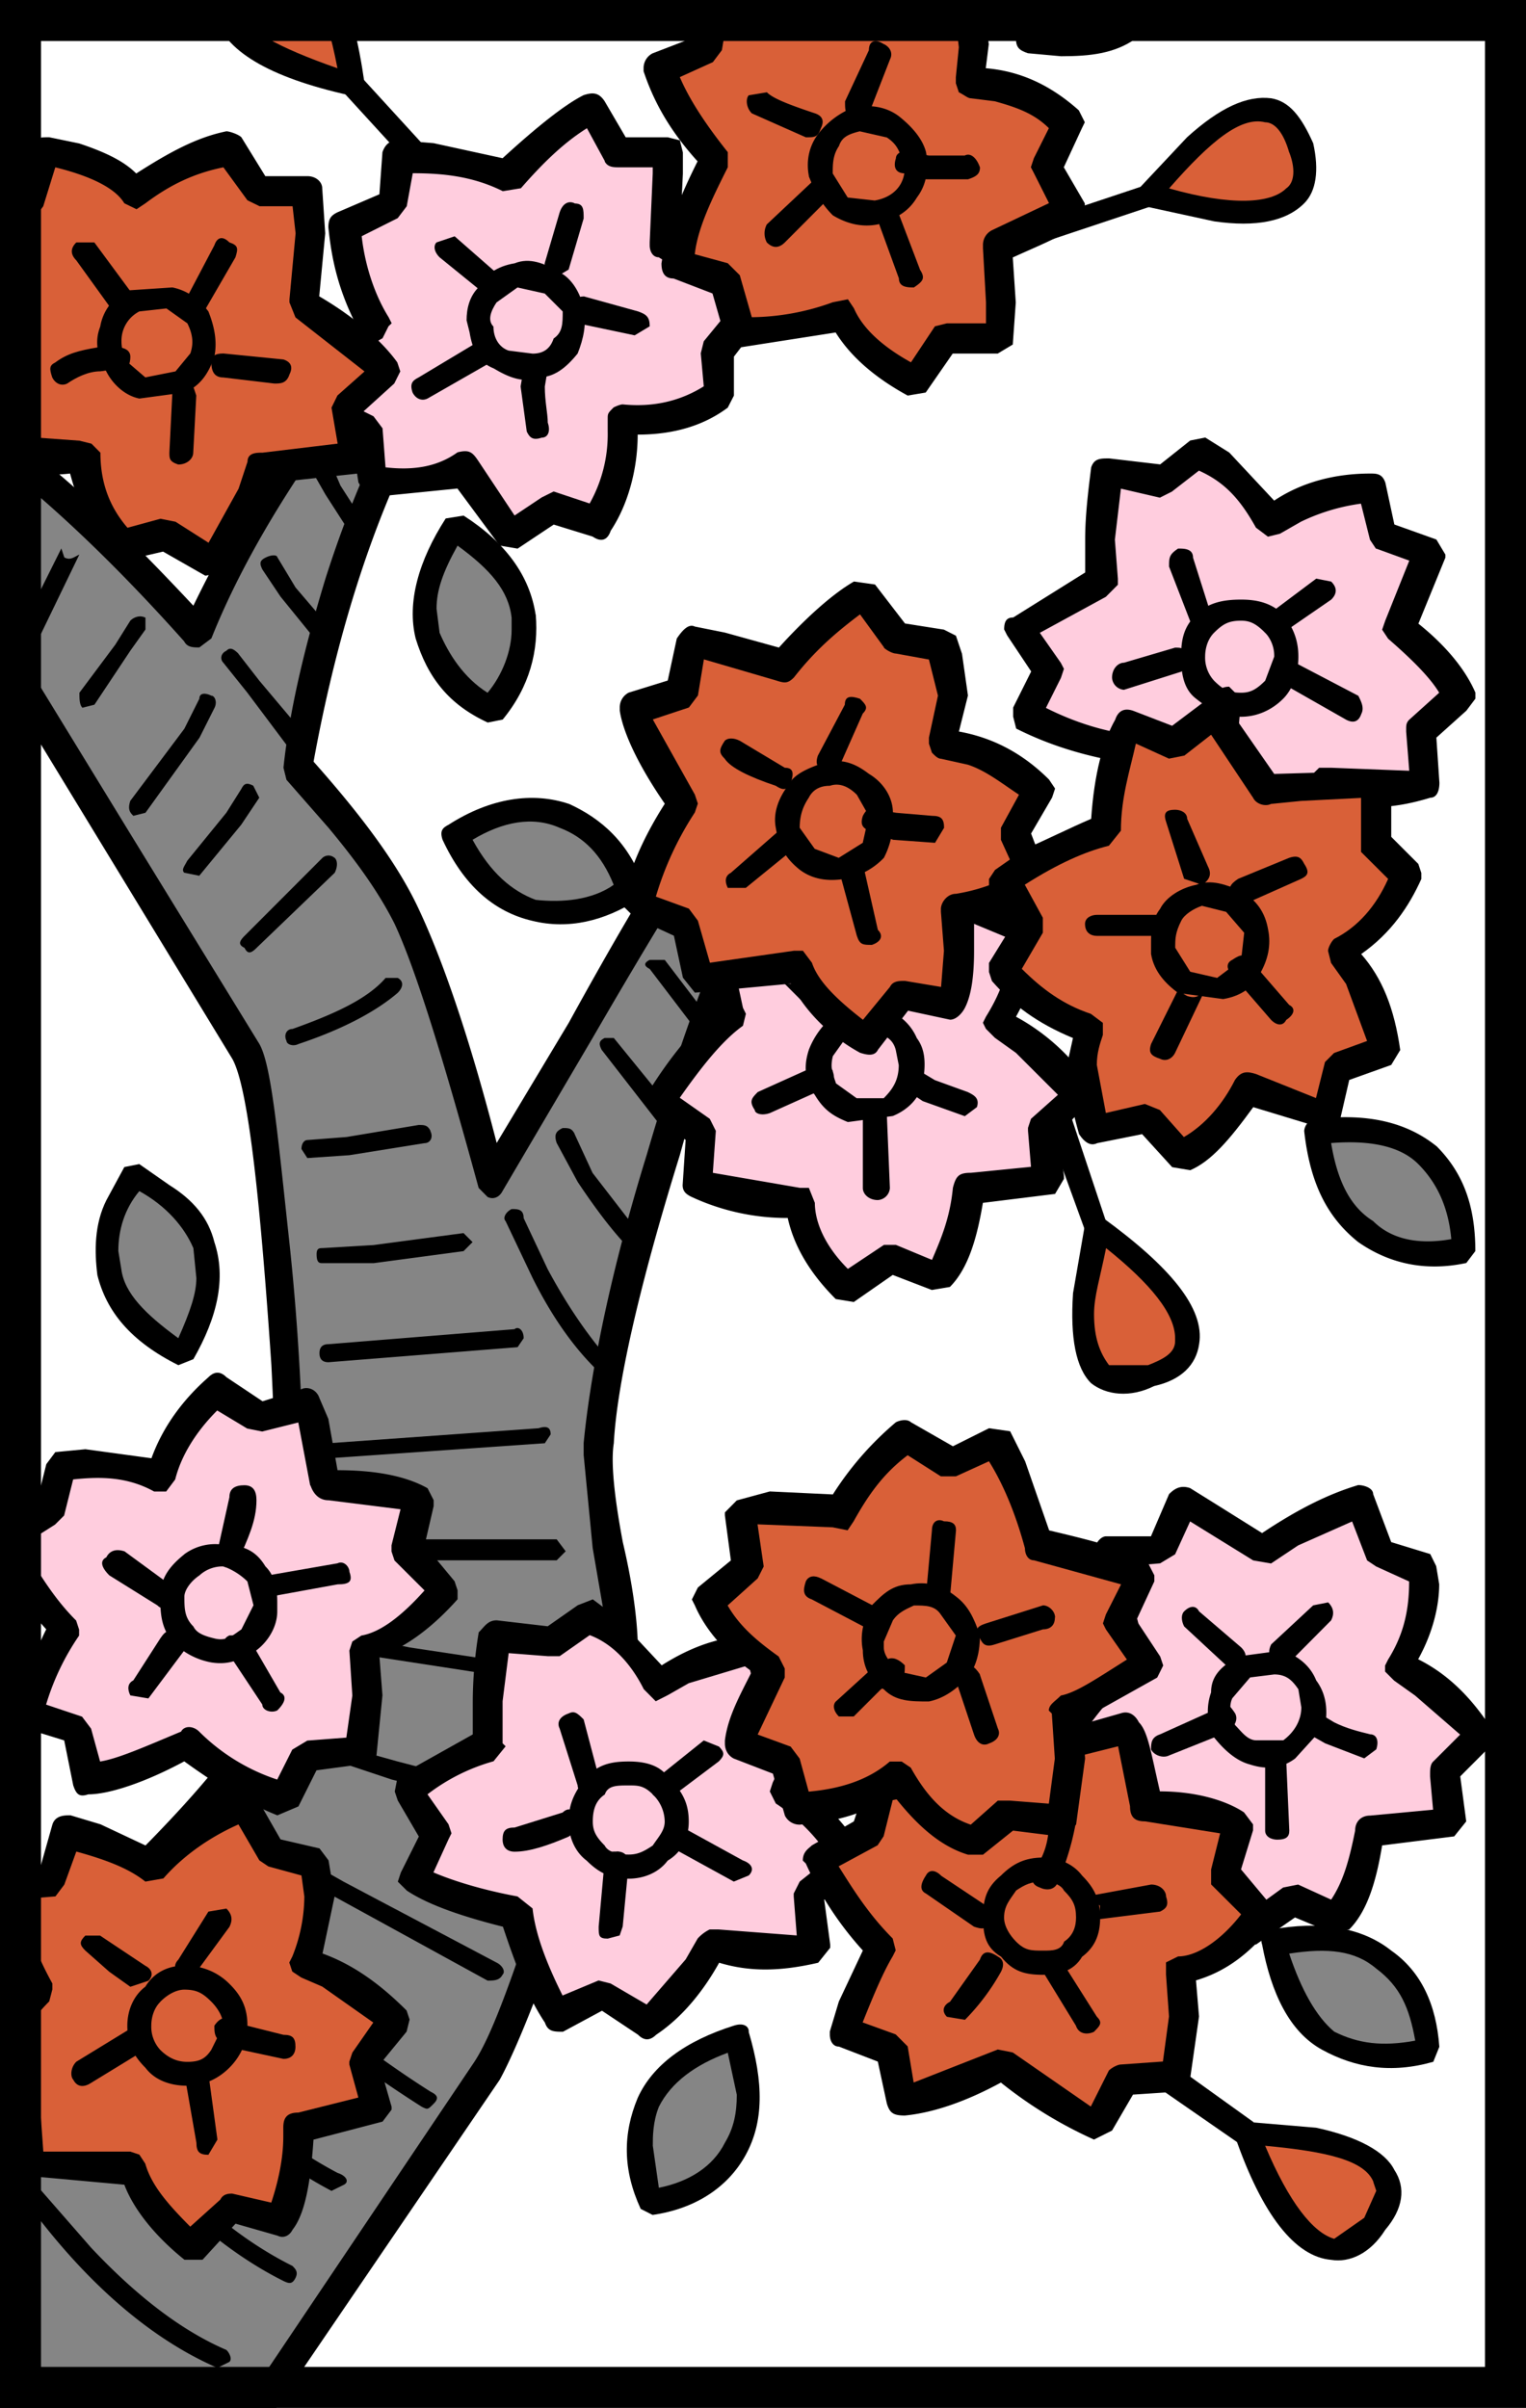 <svg xmlns="http://www.w3.org/2000/svg" width="372" height="587" viewBox="0 0 372 587"><path fill="#fff" d="M0 0h372v587H0z"/><path fill="#D96038" d="M301.83 51.77c13.9 0 19.03-5.13 15.37-16.1-3.66-10.25-10.98-11.7-21.96-3.66l-15.37 16.1 21.96 3.7z"/><path d="M309.88 23.96c-5.85-.73-12.44 2.2-20.5 9.5l-11.7 12.46c-.73.72-.73 2.2-.73 2.92l2.2 1.46 16.82 3.66c10.25 1.47 17.57 0 21.96-4.4 2.93-2.92 3.66-8.03 2.2-14.62-2.93-6.6-5.86-10.25-10.25-10.98zm4.4 13.17c1.45 3.66 1.45 7.32-.74 8.8-3.66 3.64-13.17 4.37-28.54 0 10.24-11.72 17.56-17.58 23.4-16.12 2.2 0 4.4 2.2 5.87 7.35z"/><path d="M280.6 50.3c2.2 0 2.93-1.45 2.2-3.66 0-1.46-2.2-2.2-3.66-1.46L246.2 56.16c-2.2.73-2.2 1.46-2.2 3.66.74 1.46 2.2 2.2 3.67 1.46L280.6 50.3z"/><path fill="#D96038" d="M303.3 519.42l10.24 20.5c7.32 10.98 14.64 11.7 21.96 2.2 6.58-8.8 2.92-15.38-10.25-19.77l-21.96-2.93z"/><path d="M303.3 517.24l-2.2.73c0 1.45-.73 2.2 0 2.93 6.58 19.02 14.63 29.27 23.42 30 4.4.73 9.5-1.47 13.17-7.32 4.36-5.12 5.1-10.25 2.2-14.63-2.2-4.4-8.8-8.06-19.06-10.26l-17.57-1.48zm31.46 14.63l.74 2.2-2.93 6.58-7.32 5.12c-5.13-1.46-10.98-8.78-16.84-22.68 15.4 1.43 24.2 3.62 26.38 8.75z"/><path d="M276.95 496.74c-1.47-.73-2.93-.73-4.4.73-.73 2.2 0 3.66.74 5.13l28.5 19.75c1.47.73 2.93.73 4.4-.73.73-2.2.73-2.93-.73-4.38l-28.55-20.5z"/><path fill="#D96038" d="M283.53 313.77l-16.1-14.64-2.93 21.23c0 13.9 5.13 19.76 16.1 15.37 10.98-4.4 11.7-11.7 2.93-21.96z"/><path d="M264.5 298.4l-2.92 16.84c-.74 10.98.73 18.3 4.4 21.95 3.65 2.9 9.5 3.63 15.36.7 6.58-1.46 10.24-5.12 10.98-10.24 1.46-8.78-7.32-19.02-23.42-30.74l-2.93-.74-1.47 2.2zm2.2 21.96c0-4.4 1.46-8.78 2.93-16.1 10.98 8.78 16.83 16.1 16.83 21.96v.73c0 2.93-2.93 4.4-6.6 5.85h-9.5c-2.2-2.92-3.66-6.58-3.66-12.44z"/><path d="M258.65 264.75c-1.47-1.48-2.93-1.48-3.66-.74-2.96 0-3.7 1.5-2.2 3.7l11.7 32.2c.7 1.46 1.45 2.2 3.64 1.46 2.2 0 2.93-1.47 1.47-3.66l-10.97-32.94z"/><path fill="#D96038" d="M85.93 20.3A179.66 179.66 0 0 0 80.08-.93C74.95-14.1 67.63-16.3 59.58-8.97 51.53-.94 53 6.38 65.44 12.97l20.5 7.32z"/><path d="M58.12-10.44c-5.86 4.4-7.32 8.78-5.86 13.9 2.2 8.8 13.18 15.38 32.94 19.77l2.93-.74.73-2.2C85.93-.2 80.8-11.9 72.03-14.86c-4.4-1.45-9.52-.72-13.9 4.4zM57.4.54c0-2.2 1.45-4.4 4.38-7.32 2.93-2.2 5.85-3.66 8.78-2.2 4.4 1.46 8.78 10.25 11.7 25.62C67.64 11.52 59.6 7.12 57.4 2V.54z"/><path d="M88.13 18.83l-4.4-.73c-1.46 1.47-1.46 2.93 0 4.4l23.42 25.6h4.4c.73-.73.73-2.18 0-3.65L88.12 18.83z"/><path fill="#858585" d="M128.38 48.1c-4.4-1.46-15.37 9.52-33.67 32.2-20.46 24.9-35.83 49.78-46.8 73.93-22.7-25.62-39.53-41-51.24-46.1l1.46 46.84 28.56 46.83 33.66 54.9c3.67 7.3 6.6 32.2 9.53 76.1 2.2 45.38 1.46 73.2-2.2 81.98-5.85 14.64-27.07 37.32-65.13 70.98V589.7H61.8l57.08-84.18c4.4-8.05 10.98-26.35 19.76-53.42 8.06-26.35 12.44-43.18 13.18-50.5 0-4.4 0-12.44-2.93-24.9-2.95-12.42-3.68-20.47-2.95-24.87.74-14.64 5.86-38.06 16.1-71 11.7-43.17 25.62-72.45 39.52-89.27l-5.85-4.4c-4.38-2.92-9.5-2.2-14.63 2.2-4.4 4.4-14.65 19.02-29.28 43.9l-31.47 54.9c-8.8-31.47-15.37-53.43-21.23-64.4L82.3 198.88l-9.5-11.72c1.45-12.44 4.38-27.08 9.5-43.9 10.98-32.94 25.6-60.02 45.38-80.5 4.4-9.53 5.12-13.9.73-14.65z"/><path d="M134.97 51.77l-1.47-3.66-4.4-3.63C124 43 111.54 53.97 92.52 77.4c-19.03 23.4-34.4 47.56-45.38 70.26-21.22-22.7-37.32-37.34-48.3-43.2h-3.66a4.02 4.02 0 0 0-2.2 3.67l1.47 46.84.73 2.2 61.48 101c3.65 6.6 6.58 31.46 9.5 74.64 2.2 44.67 1.47 71.75-2.18 80.5-5.13 13.2-26.35 36.6-63.67 69.55l-1.44 2.93V589.7c0 2.9 1.47 3.65 3.66 3.65h59.3l2.2-1.47 57.8-84.9c4.4-8.04 11.7-26.33 20.5-53.42 8.05-27.07 12.44-43.9 13.17-51.23 0-5.12-.74-13.9-3.67-26.35-2.2-11.7-2.92-19.75-2.2-24.15.75-13.9 5.87-37.33 16.1-70.26 11.7-42.44 24.9-71.7 38.8-87.1 1.47-1.45 1.47-2.9 0-4.38-2.92-5.15-7.3-7.35-12.44-8.08-4.4-.73-8.8 1.46-13.18 5.12-5.87 3.66-19.77 24.88-40.26 62.2l-17.57 29.3c-6.6-25.63-13.18-44.66-19.04-57.1-5.12-10.98-13.9-22.68-25.6-35.86 9.5-51.97 27.07-92.2 53.4-120.77l.75-.72c2.9-5.12 4.4-9.5 4.4-12.43zm-41 35.13c15.38-19.76 27.1-31.47 33.68-34.4L124 60.55c-19.77 21.23-34.4 48.3-44.66 80.5-5.12 16.84-8.78 32.2-10.24 46.1l.73 2.94 10.25 11.7c7.3 8.76 12.43 16.1 16.1 23.4 5.12 11 11.7 32.2 20.5 64.4l2.18 2.2c1.47.73 2.93 0 3.66-1.46L144.48 253c21.22-36.6 34.4-57.07 38.8-60.73 2.92-2.2 5.84-3.67 8.04-2.94 2.2.73 3.66 1.46 5.85 2.93-14.63 16.82-27.08 46.83-39.52 89.27-9.5 30.75-13.9 54.9-15.37 70.26v2.9l2.2 22.7 3.66 21.23v2.2c-.74 7.3-5.12 24.15-13.17 50.5-8.8 27.07-14.64 44.64-19.77 51.96L59.58 586H6.16v-98.07c37.32-33.67 59.28-57.1 65.13-71 2.2-5.84 2.9-18.3 2.9-39.5 0-21.97-.73-47.58-3.66-74.67-2.93-27.08-4.4-43.2-7.32-48.3l-31.47-51.24-30-49.03L1 113.92c11 8.78 25.63 21.95 43.9 42.44.76 1.47 2.2 1.47 3.7 1.47l2.93-2.2c8.77-21.96 23.4-44.65 42.44-68.8z"/><path d="M17.14 496.74c-.74-1.46-1.47-1.46-3.66-.73-.74.76-1.47 1.5 0 2.96l16.1 23.4c13.17 16.12 26.34 27.1 39.52 33.68 1.46.73 2.2.73 2.93-.73s0-2.2-.74-2.94c-13.2-6.58-26.38-17.55-38.8-33.66L17.1 496.73zm12.44-19.04c0-1.45-1.47-2.2-2.93-.72-.73.73-1.46 1.46-.73 2.93l15.36 21.25c12.45 14.63 25.62 25.6 39.53 32.93l2.95-1.46c1.47-.7.74-2.2-1.46-2.92-12.45-6.58-25.63-16.83-38.07-32.2L29.6 477.7zm16.1-15.35c-.74-1.48-2.2-1.48-2.93 0-1.47.72-1.47 2.18 0 2.92l17.56 16.1a325.9 325.9 0 0 0 42.48 32.2c1.47.74 1.47.74 2.93-.73 1.46-1.46.73-2.2-.73-2.92-13.9-8.8-27.8-19.77-41.72-31.48l-17.56-16.1zm16.1-16.1c-1.47-1.47-1.47-1.47-2.93 0-.73 1.46-.73 2.92.73 3.65l21.96 12.45 37.32 20.48c1.47 0 2.93 0 3.66-1.46.74-.73 0-2.2-1.46-2.93L83.74 458.7l-21.96-12.46zm16.82-21.97c-.72-1.46-2.18-1.46-2.18.74-.74 1.46 0 2.92 1.46 2.92l17.57 5.86 34.4 8.78 2.92-2.2c0-.73 0-1.46-2.2-2.2L96.9 429.4l-18.3-5.1zm3.67-26.34l-2.2 2.2c-.73.73 0 2.2 1.47 2.2l57.08 8.78 2.2-1.48-2.2-2.18-38.8-5.86-17.55-3.66zm.73-23.42c-1.46 0-2.2 0-2.2 2.2 0 1.46.74 2.2 1.47 2.2l19.03 1.45h34.4l2.2-2.2-2.2-2.92h-34.4l-18.3-.73zm51.23-24.88c0-1.47-.73-2.2-2.92-1.47l-51.2 3.66c-1.47 0-2.2 0-2.2 1.47 0 2.2.73 2.2 2.2 2.2l52.7-3.67 1.45-2.2zm-6.58-23.42c0-2.2-1.47-2.93-2.2-2.2l-45.37 3.66c-1.47 0-2.2.73-2.2 2.2 0 1.46.73 2.2 2.2 2.2l46.1-3.67 1.47-2.16zM115.2 302.8l-2.2-2.2-21.95 2.92-12.44.74c-.7 0-1.43 0-1.43 1.47 0 2.2.73 2.2 1.46 2.2h12.45L113 305l2.2-2.2zm-10.24-27.08c-.73-1.47-1.47-1.47-2.93-1.47l-17.56 2.93-9.52.73c-.73 0-1.46.77-1.46 2.2l1.43 2.2 10.25-.7 18.3-2.93c1.45 0 2.2-1.47 1.45-2.93zM96.9 238.4H94c-4.4 5.12-12.44 8.78-22.7 12.44-1.45 0-2.18 1.45-1.45 2.93 0 .73 1.46 1.46 2.93.73 10.98-3.66 19.03-8.05 24.15-12.45 1.47-1.46 1.47-2.92 0-3.66zm-15.36-29.28a2.2 2.2 0 0 0-2.93 0l-19 19.03c-1.45 1.46-1.45 2.2 0 2.92.74 1.47 1.48 1.47 2.94 0l19.04-18.3c.73-1.46.73-2.92 0-3.65zm-19.76-17.56c-1.47-.74-2.2-.74-2.93.73l-3.66 5.82-9.54 11.72c-.74 1.45-1.47 2.18-.74 2.92l3.66.74 10.24-12.45 4.4-6.58-1.47-2.92zM51.53 169.6c-1.46-.73-2.93-.73-2.93.73l-3.66 7.32-13.17 17.57c-.73 2.18 0 2.92.74 3.66l2.95-.74 13.17-18.3 3.67-7.3c.73-1.48 0-2.94-.74-2.94zm-16.1-19.03c-1.46-.74-2.92 0-3.66.73l-3.66 5.85-8.75 11.72c0 1.46 0 2.92.73 3.66l2.93-.74 8.78-13.2 3.66-5.13v-2.93zm-20.5-16.83L3.97 155.7c-.73 1.45-.73 2.2 1.46 2.93.74.72 1.47 0 2.93-.74l10.98-22.7c-1.46.7-2.2 1.45-3.66.7l-.73-2.2zM6.9 530.4H4.7c-1.47 1.48-2.2 2.2-.74 2.93 15.37 21.96 32.2 36.6 49.04 43.9l2.92-1.45c.74-.73 0-2.2-.73-2.92-10.28-4.4-21.25-12.45-32.96-24.9L6.9 530.4zm120.75-233.46c0-2.2-1.47-2.2-2.93-2.2-1.47.74-2.2 2.2-1.47 2.94l6.6 13.9c5.12 10.24 10.97 18.3 17.55 24.15l2.93-.73-.73-2.2c-5.85-6.58-10.98-13.9-16.1-23.42l-5.85-12.44zm12.45-20.5c-.74-1.45-1.48-1.45-2.94-1.45-1.46.7-2.2 1.43-1.46 3.63l5.12 9.5c4.4 6.6 8.78 12.45 13.17 16.85 1.44 1.45 1.44 1.45 2.9 0 1.46-.75 1.46-1.5 0-2.94l-12.44-16.1-4.4-9.52zm9.5-23.4h-2.2c-1.46.73-1.46 1.46-.72 2.9l15.36 19.78h2.93c1.46-.73 1.46-1.47.73-2.93L149.6 253zM162.04 234h-3.66c-1.46.73-1.46 1.47 0 2.2l11.7 15.36c0 1.47 1.48 1.47 2.94.73.73 0 1.47-1.48.73-2.95L162.05 234zm11.7-19.76l-.72 2.2h-3.66l9.52 12.44 2.92 1.46.74-3.66-8.8-12.44zm-115.62-54.9c-1.46-1.45-2.2-1.45-2.93-.7-1.5.7-1.5 2.17-.76 2.9l5.85 7.3 11 14.66c1.45.74 2.2.74 3.64 0 .74-1.46.74-2.92 0-3.66l-11.7-13.9-5.13-6.6zm9.5-23.4c0-.74-1.45-.74-2.9 0-1.47.73-1.47 1.46-.74 2.92l4.4 6.58 9.5 11.7c.74.75 1.47.75 2.94 0 .74-1.45.74-2.9 0-3.65l-8.77-10.27-4.4-7.32zm13.18-22.7c-.72-1.46-2.2-1.46-2.92-1.46-1.46.73-1.46 2.2-1.46 3.66l2.92 5.12 6.6 10.25c.72 1.5 1.45 1.5 2.92.76.73-1.46 1.46-2.2.73-2.93L83 118.38l-2.2-5.13zm9.52-17.56l6.6 9.5 2.9.74.75-2.92-5.86-9.5-1.43 2.18h-2.93z"/><path fill="#858585" d="M32.5 285.96l-5.85 15.38c-2.2 12.43 4.4 21.95 18.3 28.54 7.3-13.18 8.04-24.15.73-32.94L32.5 285.96z"/><path d="M33.97 283.77l-3.66.73-4.36 8.05C23 298.4 23 305 23.74 310.85c2.2 8.8 8.03 16.1 19.74 21.95l3.66-1.46c5.86-10.25 8.05-19.76 5.12-28.54-1.46-5.86-5.12-10.25-10.97-13.9l-7.35-5.13zm0 6.6c6.6 3.65 10.97 8.76 13.17 13.9l.73 7.3c0 3.67-1.46 8.06-4.4 14.65-8.04-5.86-13.16-10.98-13.9-16.84l-.72-4.4c0-5.12 1.46-10.23 5.12-14.62z"/><path fill="#858585" d="M251.33 9.32l16.83.73c10.98-2.2 17.57-11.7 19.76-27.07-15.37-2.93-25.6.73-32.2 10.24l-4.4 16.1z"/><path d="M290.85-16.3c0-2.2-.73-3.65-2.93-3.65-11.7-2.2-21.95 0-28.54 5.85-4.4 3.66-8.05 8.8-9.52 14.64l-2.2 8.78c0 2.2.74 2.93 2.94 3.66l8.05.73c7.32 0 13.17-.7 18.3-4.36 7.32-5.12 11.7-13.9 13.9-25.6zm-6.58 2.2C282.8-5.32 279.14.54 273.3 4.2c-5.14 3.66-11.72 5.12-19.04 3.66.73-8.06 3.66-13.9 8.78-18.3 5.12-3.66 12.44-5.13 21.23-3.66z"/><path fill="#858585" d="M127.65 157.9c2.2-11-3.66-21.23-16.1-29.3-9.52 12.46-10.25 23.44-3.66 33.7 3.62 4.37 7.3 8.03 12.4 10.96 3.67-4.4 5.86-8.8 7.33-15.37z"/><path d="M130.57 149.83c-1.46-9.5-7.3-17.56-17.56-24.14l-4.36.7c-6.6 10.25-9.5 20.5-7.32 29.27 2.94 9.5 8.06 16.1 17.57 20.48l3.65-.73c6.6-8.05 8.8-16.82 8.05-25.62zm-24.15-1.45c0-4.4 1.46-8.8 5.12-15.37 8.06 5.88 12.45 11 13.18 17.6v2.9c0 5.13-2.2 10.98-5.86 15.37-5.85-3.66-9.5-9.5-11.7-14.63l-.74-5.85z"/><path fill="#858585" d="M144.48 202.54c-9.5-7.32-20.5-7.32-33.67.73 6.6 13.17 15.4 20.5 27.84 19.02 5.86-.76 10.98-2.2 15.37-5.88a42.86 42.86 0 0 0-9.5-13.9z"/><path d="M138.63 195.95c-8.8-2.93-19.03-1.47-29.28 5.1-1.46.75-2.2 1.5-1.46 3.67 5.1 10.98 12.4 17.57 21.92 19.77 8.8 2.16 17.57 0 25.62-5.16l1.46-3.66c-3.65-10.25-10.23-16.1-18.3-19.76zm-23.43 8.77c7.32-4.4 14.64-5.84 21.23-2.92 5.85 2.2 10.25 6.58 13.17 13.9-5.12 3.66-12.44 4.4-19.03 3.66-5.85-2.2-10.97-6.58-15.37-14.64z"/><path fill="#858585" d="M356.72 304.26a36.5 36.5 0 0 0-3.66-15.37c-5.85-10.27-16.83-14.67-32.2-13.2 1.46 15.37 7.32 24.9 19.03 28.54h16.8z"/><path d="M350.13 279.38c-7.32-5.86-16.83-8.05-29.27-6.6a3.14 3.14 0 0 0-2.93 2.94c1.46 13.17 5.86 21.22 13.17 27.07 7.32 5.1 16.1 7.3 26.35 5.1l2.2-2.9c0-11-2.93-19.06-9.52-25.64zm-25.6-.73c9.5-.74 16.82.73 21.2 5.12 4.4 4.4 7.33 10.25 8.06 18.3-8.08 1.45-14.67 0-19.06-4.4-5.85-3.65-8.78-10.24-10.24-19.02z"/><path fill="#858585" d="M342.8 484.3c-6.57-10.25-17.55-13.9-32.2-10.98 2.2 15.37 9.52 24.15 21.23 27.08l16.1-.73c-.73-5.86-1.46-10.98-5.12-15.37z"/><path d="M350.87 498.94c-.74-10.25-4.4-18.3-11.72-23.43-7.3-5.8-17.56-7.3-29.27-5.1-1.47.74-2.93 1.47-2.2 3.67 2.2 11.7 6.6 21.23 14.64 25.62 8.05 4.4 16.84 5.84 27.08 2.92l1.47-3.65zM335.5 479.9c5.85 4.4 8.05 9.52 9.5 17.57-8.04 1.47-13.9.73-19.75-2.2-4.4-3.65-8.05-10.24-10.98-19.02 9.52-1.47 16.1-.74 21.23 3.66z"/><path fill="#858585" d="M173.75 529.67c8.8-7.32 10.98-19.02 6.6-32.93-15.38 3.66-23.43 11.7-24.16 24.15-.76 5.1 0 10.95 2.9 16.1 5.12-.76 10.24-3.7 14.63-7.35z"/><path d="M182.54 495.28c0-1.47-1.47-2.2-3.66-1.47-11.7 3.7-19.76 9.55-23.42 17.6-3.66 8.78-3.66 17.56.73 27.07l2.9 1.47c10.24-1.47 18.3-6.6 22.7-14.64 4.4-8.05 4.4-17.57.72-30zm-5.13 5.12l2.2 10.25c0 4.4-.7 8.04-2.9 11.7-2.93 5.86-8.8 9.52-16.1 10.98l-1.47-10.25c0-2.18 0-5.84 1.48-9.5 2.94-5.86 8.8-10.25 16.84-13.18z"/><path fill="#FFCDDE" d="M337.7 130.08l-3.67-10.98a46.96 46.96 0 0 0-17.56 3.66l-6.6 4.4a47.98 47.98 0 0 0-10.97-13.18l-7.3-3.66-8.07 7.32-13.9-2.2a81.4 81.4 0 0 0-.73 27.08c-3.66.73-8.06 2.92-13.9 5.86l-6.6 5.1 7.33 9.53-5.13 11.74c4.4 2.93 13.18 5.86 24.88 8.05 1.47 9.5 5.13 18.3 9.52 25.6l10.98-5.84 10.97 7.3c6.6-4.38 12.44-11.7 16.1-19.02 5.86 3.66 14.64 3.66 24.16 0l-.7-13.17 9.5-7.32-8.77-11.7-6.58-5.14c3.66-5.84 5.86-12.43 8.05-18.3l-11-5.1z"/><path d="M337.7 117.64c-.74-2.2-2.2-2.2-3.67-2.2-8.78 0-16.83 2.2-23.42 6.6l-10.95-11.72-5.85-3.66-3.67.73-7.32 5.82-12.42-1.46c-2.2 0-3.66 0-4.4 2.2-.73 5.85-1.46 11.7-1.46 17.56v8.05l-17.55 10.97c-1.46 0-2.2.73-2.2 2.92l.74 1.46 5.85 8.78-4.4 8.8v2.2l.74 2.92c4.4 2.2 12.43 5.85 24.87 8.04 1.47 8.78 5.13 16.83 9.52 24.15 1.45 2.2 2.2 2.95 4.4 1.48l9.5-4.38 9.5 5.85h3.66a52.95 52.95 0 0 0 15.37-17.57c7.3 2.2 14.63 2.2 24.15-.72 1.46 0 2.2-1.47 2.2-3.66l-.74-10.98 7.32-6.58 2.2-2.93v-1.45c-2.2-5.12-6.6-10.98-13.9-16.83l6.58-16.1v-.73l-2.2-3.68-10.24-3.66-2.2-10.23zm-2.2 16.1l8.05 2.93-5.86 14.63-.76 2.2 1.46 2.2c5.87 5.1 10.26 9.5 12.45 13.17l-7.3 6.58c-.75.73-.75 1.47-.75 2.2v.73l.75 9.52-19.03-.74h-2.93l-1.5 1.47c-3.65 6.6-8.05 12.43-13.9 16.83l-8.05-5.85h-3.66l-8.05 3.7a77.67 77.67 0 0 1-7.32-21.97l-2.93-2.2c-6.56-.72-13.9-2.9-21.2-6.57l3.66-7.32.73-2.2-.75-1.45-5.13-7.33 16.1-8.78 2.93-2.94v-1.46l-.73-9.53 1.47-12.44 9.5 2.2 2.92-1.47 6.6-5.12c6.57 2.94 10.23 7.33 13.9 13.9l2.92 2.2 2.93-.72 5.12-2.93a48.5 48.5 0 0 1 14.63-4.4l2.2 8.8 1.46 2.2z"/><path d="M302.56 146.17c-4.4 0-8.05.74-10.98 3.66-2.92 2.93-3.66 5.86-3.66 10.25s.74 8.05 3.66 10.25c3.66 2.93 6.6 4.4 10.98 4.4 3.66 0 7.32-1.47 10.25-4.4 2.2-2.2 3.7-5.86 3.7-10.25s-1.48-7.32-3.67-10.25c-2.92-2.92-6.58-3.66-10.24-3.66zm5.86 8.06a8.3 8.3 0 0 1 2.2 5.85l-2.2 5.86c-2.2 2.2-3.66 2.93-5.86 2.93-2.93 0-4.4-.74-6.6-2.93a8.32 8.32 0 0 1-2.18-5.86c0-2.2.73-4.4 2.2-5.85 2.2-2.2 3.65-2.92 6.58-2.92 2.2 0 3.66.75 5.86 2.95z"/><path d="M299.63 167.4c-2.2 0-3.66 1.47-3.66 2.93l-.73 14.64c0-1.47.73-1.47 2.93-1.47 1.47 0 2.93.74 2.93 3.66l1.46-16.83-2.93-2.93zm16.1-5.85c-2.2-.74-2.92 0-3.66 1.46-1.46 2.2-1.46 2.96.74 3.7l15.4 8.77c1.46.73 2.9.73 3.65-1.46.74-1.46 0-2.93-.73-4.4l-15.36-8.04zm-27.8 2.2c2.2-1.47 2.92-2.2 2.2-3.67-1.47-2.2-2.2-2.2-3.67-2.2l-12.44 3.67c-1.47 0-2.93 1.46-2.93 3.66a3.14 3.14 0 0 0 2.9 2.95l13.9-4.4zm7.3-13.92l-4.4-13.9c0-2.2-2.17-2.2-3.64-2.2-2.2 1.47-2.2 2.2-2.2 4.4l5.1 13.18c.73 2.2 1.46 2.2 3.66 2.2 1.46-1.45 2.2-2.2 1.46-3.65zm29.3-8.05l-3.67-.72-11.7 8.77c-1.48 1.48-2.2 2.93-.74 4.4 1.46 1.46 2.2 1.46 4.4 0l11.7-8.06c1.46-1.45 1.46-2.92 0-4.38z"/><path fill="#FFCDDE" d="M188.4 414.04l-3.67-11.72a42.02 42.02 0 0 0-18.3 4.4l-5.85 4.4c-2.2-5.14-6.6-10.25-10.98-13.9l-6.58-3.67-8.8 6.6-13.9-1.48c-1.46 8.05-2.2 16.84-.72 27.08l-13.18 5.85-6.6 5.13 6.6 10.24-5.85 11.72c5.12 2.9 13.9 5.8 25.6 7.3 1.48 9.5 5.14 18.3 9.53 25.6l11.7-5.13 10.98 6.58c4.4-2.93 8.06-6.6 11.7-12.44l3.67-6.6 24.9.75-1.48-13.17 9.52-8.06c-.76-2.92-3.7-7.3-8.8-10.97l-6.6-5.85 5.86-12.45 2.2-5.84-11-4.4z"/><path d="M188.4 400.87c0-1.47-2.2-2.2-3.67-2.2-8.05 0-15.37 2.2-23.42 7.3l-10.94-11.7-5.86-4.38-3.67 1.43-7.32 5.13L121.1 395c-2.2 0-2.93 1.47-4.4 2.93a104.12 104.12 0 0 0-1.45 16.84v8.04l-18.3 10.26-.72 3.66.74 2.2 5.13 8.78-4.4 8.8-.72 2.2 2.2 2.18c4.4 2.94 11.7 5.86 23.42 8.8 2.93 8.77 5.86 16.82 10.25 23.4.74 2.2 2.2 2.2 4.4 2.2l9.5-5.12 8.8 5.86c1.46 1.47 2.9 1.47 4.4 0 6.57-4.38 11.7-10.97 15.36-17.56 7.32 2.2 14.64 2.2 24.15 0l2.93-3.66v-.73l-1.47-10.98 8.04-5.88 1.48-3.65v-1.45c-2.2-4.4-6.6-10.25-14.64-16.84l5.13-11 2.2-5.1v-.73l-2.2-3.66-9.5-3.66-2.93-10.25zm-3.67 13.9l2.2 2.2 8.05 3.65-6.6 13.9-.72 2.2 1.46 2.93a44.8 44.8 0 0 1 13.17 13.18l-7.34 5.86-1.46 2.9v.73l.74 9.5-19.03-1.46H173a9.64 9.64 0 0 0-2.92 2.2l-2.93 5.1-9.52 11-8.78-5.13-2.93-.74-8.78 3.67c-3.66-7.33-6.6-14.65-7.32-21.23l-3.66-2.92c-8.05-1.48-15.37-3.66-20.5-5.86l3.67-8.06.73-1.47-.73-2.2-5.12-7.3a47.2 47.2 0 0 1 16.1-8.06l2.95-3.65-.74-.73v-10.26l1.48-11.72 9.5.74h2.93l7.33-5.13c5.85 2.2 10.24 7.3 13.17 13.17l2.92 2.95 2.92-1.48 5.13-2.92 14.64-4.4 2.2 8.8z"/><path d="M167.9 444.05c0-4.4-1.47-7.32-5.13-10.98-2.2-2.93-5.85-3.66-9.5-3.66-4.4 0-7.33.76-10.25 3.7-2.93 3.65-4.4 6.57-4.4 10.97 0 3.66 1.47 7.32 4.4 9.5 2.92 2.94 5.85 4.4 10.24 4.4 3.66 0 7.32-1.46 9.5-4.4 3.68-2.18 5.14-5.84 5.14-9.5zm-8.78-6.6a9.27 9.27 0 0 1 2.92 6.6c0 2.2-1.46 3.66-2.92 5.85-2.2 1.47-3.66 2.2-5.86 2.2-2.92 0-5.12-.73-5.85-2.2-2.2-2.2-2.9-3.66-2.9-5.85 0-2.93.73-5.13 2.93-6.6.74-2.2 2.94-2.2 5.86-2.2 2.2 0 3.65 0 5.85 2.2z"/><path d="M150.34 451.37c-2.2 0-2.94 0-2.94 2.2l-1.46 16.1c0 2.18 0 2.92 2.2 2.92l2.92-.77.74-2.18 1.46-15.38c0-2.2-1.46-2.93-2.92-2.93zm16.1-5.87c-1.47-1.45-2.93-.72-3.67.74-.73 1.47-.73 3.66 1.47 4.4l14.64 8.05 3.66-1.5c1.46-1.46.73-2.9-1.47-3.67l-14.63-8.04zm-25.62-2.2c-.73-2.18-2.2-2.9-3.66-1.45l-11.7 3.66c-2.2 0-2.94.76-2.94 2.96 0 1.46.73 2.93 2.93 2.93 3.66 0 8.05-1.48 13.17-3.67 2.2-1.46 2.2-2.92 2.2-4.4zm1.46-24.14c-1.46-1.46-2.2-2.2-3.66-1.46-2.2.74-2.92 2.2-2.2 3.66l4.4 13.9c0 1.47 1.46 1.47 3.66 1.47 1.46-1.47 2.92-2.2 1.46-3.66l-3.66-13.9zm32.94 6.6l-3.66-1.48-10.98 8.8c-2.2 1.45-2.2 2.18-1.46 4.38 1.46 1.46 2.92 1.46 4.4.73l11.7-8.8c1.46-1.48 1.46-2.2 0-3.67z"/><path fill="#FFCDDE" d="M162.77 37.13h-11.7l-6.6-10.98L131.3 36.4l-7.3 6.57-18.3-4.38-8.8-.75-1.44 11.7-11.7 5.86c.72 8.8 2.9 16.1 8.04 23.43-4.4 2.2-7.33 6.6-10.26 12.44l-3.66 8.04 11.7 5.87 1.47 12.44c5.86 1.47 13.18 0 21.96-3.65l11 16.83 10.25-7.3 11.7 4.37c5.14-9.5 7.33-17.56 5.87-25.62 9.5.74 17.57-1.45 23.43-5.84l-.73-10.25 8.77-10.98-13.9-11-7.34-4.37.73-14.63V37.1z"/><path d="M165.7 34.2l-2.93-.73h-10.24l-5.13-8.78c-1.46-2.2-2.92-2.2-5.12-1.5-4.4 2.2-10.97 7.33-19.76 15.38L105.7 34.9l-8.8-.72c-1.48 0-2.94.74-3.67 2.93l-.74 10.25-10.24 4.4c-1.46.73-2.2 1.46-2.2 3.66.74 7.3 2.2 14.64 6.6 23.43-5.13 3.66-9.52 10.98-12.45 19.02v1.47l2.2 3.66 9.5 5.12 1.48 9.5 2.2 3.67 21.93-2.2L121.8 133l4.38.74 8.8-5.86 9.5 2.93c2.2 1.5 3.66.76 4.4-1.43 4.38-6.6 6.57-15.37 6.57-23.43 8.8 0 16.1-2.2 21.96-6.58l1.5-2.93v-9.5l7.3-9.52.75-2.2-.73-2.9c-5.12-5.87-12.44-11-20.5-14.65l.74-15.36v-5.14l-.73-2.92zm-18.3 5.13c.74 1.46 2.2 1.46 3.66 1.46h8.06v1.44l-.74 16.83v.73c0 1.46.74 2.93 2.2 2.93l5.86 3.66c5.12 3.65 8.78 5.84 11.7 8.8l-6.58 8.02-.73 2.93.73 8.05c-5.86 3.67-12.44 5.13-19.76 4.4-.73 0-2.2.73-2.2.73-1.46 1.47-1.46 1.47-1.46 2.92v2.95a34.4 34.4 0 0 1-4.4 17.56l-8.77-2.93-2.93 1.46-6.6 4.4-8.77-13.2c-1.47-2.2-2.2-2.94-5.13-2.2-5.12 3.66-10.97 4.4-17.56 3.66l-.73-9.52-2.2-2.93-8.78-4.37c2.93-7.32 6.6-12.45 10.98-14.64l1.46-2.93.77-.73-.74-1.47c-3.65-5.85-5.84-13.17-6.57-19.76l8.78-4.4 2.2-2.9 1.47-8.05c7.3 0 14.64.72 21.96 4.38l4.4-.72c5.12-5.86 10.24-10.97 16.1-14.63l4.38 8.05z"/><path d="M140.82 86.17c1.46-3.66 2.2-7.32 1.46-10.98-.73-3.7-2.92-7.35-5.85-8.8-3.66-2.2-7.32-3.68-10.98-2.2-4.4.72-7.32 2.92-8.78 5.84-2.2 2.2-2.93 5.13-2.93 8.06l.73 2.93c.73 4.4 2.2 7.32 5.86 8.78 3.67 2.2 7.32 3.7 10.97 2.2 3.68 0 6.6-2.2 9.53-5.84zm-8.05-14.64l4.4 4.4c0 2.92 0 5.1-2.2 6.58-.74 2.2-2.2 3.7-5.13 3.7l-5.85-.74c-2.2-.74-3.7-2.93-3.7-5.86-1.46-1.47-.72-3.67.74-5.87l5.12-3.66 6.6 1.47z"/><path d="M110.8 57.62l-4.38 1.47c-.73.7-.73 2.16.73 3.63l11.7 9.5 4.4-.72c.74-.72.74-2.2-.73-3.65l-11.7-10.25zm9.53 27.08c0-2.2-1.47-2.2-3.66-1.46l-14.64 8.78c-1.46.74-2.2 1.47-1.46 3.66.73 1.47 2.2 2.2 3.66 1.47l15.37-8.8c2.2 0 2.2-2.18.73-3.65zm19.77-35.13c-1.48-.73-2.94 0-3.67 2.2l-3.66 12.44c0 2.2.73 3.7 2.2 3.7l3.65-2.2 3.66-12.45c0-2.2 0-3.66-2.2-3.66zm2.18 22.7c-1.46 0-2.2.72-3.66 2.92 0 1.43 0 2.9 2.2 3.63l13.9 2.93 3.66-2.2c0-2.2-.73-2.93-2.93-3.66l-13.17-3.65zm-11.7 14.63c-1.47 0-2.93.73-2.93 2.93l-.74 4.38 1.5 11c.73 1.48 1.46 2.2 3.66 1.48 1.46 0 2.2-1.47 1.46-3.66 0-2.2-.72-5.12-.72-8.8l.73-4.36c0-1.47-.72-2.93-2.92-2.93z"/><path fill="#FFCDDE" d="M210.35 221.56c-2.93-2.2-7.32-5.12-12.44-8.04l-7.3-4.4-5.85 11.7-11.7.74c-.74 5.86.72 14.64 5.12 25.62a68.03 68.03 0 0 0-17.57 21.22l10.24 7.32-.73 13.17c7.34 3.63 16.1 4.36 24.9 4.36 0 6.6 3.66 13.9 11.7 21.22l11-8.05 10.97 5.12c2.92-2.92 4.4-7.32 5.85-13.9l1.47-8.06 19.76-2.2-1.47-12.43 8.04-8.07c-2.9-5.83-7.3-10.23-12.43-13.9l-6.6-3.65c5.14-7.32 7.33-15.37 5.87-22.7l-10.25-5.1-5.12-12.45a74.5 74.5 0 0 0-16.1 7.32l-7.32 5.12z"/><path d="M210.35 217.17l-18.3-10.98c-2.2-.76-3.66 0-4.4 2.16l-5.1 8.8-10.26.72c-2.2 0-2.96 2.2-2.96 3.65V223c0 6.6 1.47 14.65 4.4 23.44a104.04 104.04 0 0 0-16.1 20.48l-.74 1.47 2.2 2.9 8.05 6.6-.73 11c0 1.45.73 2.2 2.2 2.9a55.28 55.28 0 0 0 23.42 5.13c1.46 6.58 5.12 13.18 11.7 19.76l4.4.72 9.5-6.6 9.53 3.67 4.4-.74c4.38-4.4 6.58-11.7 8.04-20.5l17.6-2.18 2.17-3.68v-.73l-1.46-10.26 7.3-7.3.76-2.2v-2.2a50.98 50.98 0 0 0-18.3-16.83c3.66-6.58 5.85-13.16 5.85-19.02l-.72-3.66-2.2-2.2-8.78-3.67-4.4-10.98c-.74-2.18-2.2-2.92-4.4-2.92-7.3 2.2-15.37 6.58-22.68 11.7zm-24.9 7.32l2.94-1.5 3.63-8.78 16.1 9.52 3.66.73 6.6-4.4 13.9-5.86 3.65 9.53 1.47 1.46 8.78 3.65c0 7.32-2.2 13.17-5.84 19.02l-.73 1.47.73 1.47 2.2 2.2 5.12 3.66 10.24 10.23-6.57 5.85-.73 2.2v.72l.73 8.78-14.64 1.46c-2.92 0-3.65.75-4.4 3.67-.7 7.32-2.9 12.44-5.1 17.56l-8.8-3.66h-2.9l-8.8 5.86c-5.85-5.86-8.05-11.7-8.05-16.1l-1.46-3.66H195l-21.23-3.66.73-10.23-1.47-2.93-7.32-5.14c5.14-7.3 10.27-13.9 15.4-17.55l.72-2.92-.72-1.47-4.4-20.48 8.8-.73z"/><path d="M197.17 255.95c-1.46 4.4-.73 8.06 1.47 10.98 2.2 3.66 4.4 5.13 8.05 6.6l10.94-1.47c3.66-1.47 6.6-4.4 7.32-8.05.74-4.4.74-8.03-1.46-10.95a12.62 12.62 0 0 0-8.77-7.32l-10.98 1.48a19.92 19.92 0 0 0-6.6 8.78zm6.6 8.06c-.74-2.2-1.48-3.63-.74-6.55l3.66-5.14 6.55-.73c2.2.73 4.4 1.47 5.13 4.4l.72 3.65c0 3.68-1.47 5.88-3.66 8.08h-6.6l-5.1-3.66z"/><path d="M203.03 261.08c-.74-1.47-2.2-2.93-3.66-1.47l-14.64 6.6c-1.46 1.5-2.2 2.2-.73 4.4 0 .74 1.46 1.48 3.66.74l14.63-6.58c.7-.73 1.44-1.47.7-3.66zm13.17 10.98c0-1.47-.73-2.93-2.93-2.93a3.15 3.15 0 0 0-2.93 2.93v17.56c0 1.47 1.47 2.93 3.66 2.93a3.14 3.14 0 0 0 2.93-2.93l-.73-17.56zm-20.5-35.13l-.72 2.93h-3.66l9.5 9.5h4.4c1.47-2.18.74-3.65-.72-4.38l-8.8-8.05zm30.02-2.93c-.74-1.46-2.2-1.46-3.66 0l-8.8 10.98h3.67c1.47.73 1.47 1.47.73 2.93l8.06-9.5c2.2-1.45 2.2-2.9 0-4.4zm-1.47 27.08c-1.46-.73-2.93-.73-4.4.73-1.45 1.5-1.45 2.2.74 3.7l4.36 2.92 10.25 3.67 2.94-2.2c.73-2.2-.73-2.94-2.2-3.67l-8.05-2.92-3.66-2.2z"/><path fill="#FFCDDE" d="M270.36 378.18c-.73 5.85 1.46 14.64 5.85 25.62-8.02 6.58-13.9 13.16-17.53 21.22l10.24 7.32-.73 12.44c7.32 3.66 16.1 5.12 24.15 5.12 0 6.6 3.68 13.17 11.74 21.22l10.24-8.05 12.44 5.13a27.5 27.5 0 0 0 5.13-13.17l2.2-8.8 19.76-2.18-1.46-11.7 8.05-8.8a39.65 39.65 0 0 0-13.2-13.9l-5.84-3.67c2.93-4.4 5.12-9.5 5.12-16.1v-7.3l-10.24-4.4-4.4-12.45c-5.12 1.48-10.97 3.66-16.1 7.32l-8.05 5.13-12.44-8.05-7.32-4.4-5.12 11.72-12.43.73z"/><path d="M280.6 374.52h-10.97c-1.47 0-2.93 2.2-2.93 3.66v.73c0 5.88 1.46 13.94 5.12 24.18a86.23 86.23 0 0 0-16.83 20.5V425l1.43 2.92 8.78 5.86-.72 10.98c0 2.2.72 2.93 1.46 3.66 7.32 2.93 14.64 5.1 24.15 5.1 1.46 6.6 5.12 13.2 11.7 19.78l4.4.73 9.5-6.6 8.8 3.67 4.4-.73c4.4-4.4 6.6-11.72 8.04-20.5l17.57-2.2 2.93-3.65-1.46-10.98 7.3-7.32.74-2.2v-1.46c-5.1-8.06-10.97-13.92-18.3-17.57 3.67-6.6 5.13-13.2 5.13-18.3l-.73-4.4-1.45-2.94-9.52-2.92-4.4-11.7c0-1.47-2.18-2.2-3.65-2.2-7.32 2.2-14.64 5.85-23.42 11.7l-11.7-7.32-5.86-3.65c-2.2-.73-3.66 0-5.12 1.47l-4.4 10.25zm-.73 29.28l-.73-1.48-5.12-20.48 8.78-.73 3.66-2.2 3.66-8.02 15.37 9.5 4.36.75 6.6-4.4 13.16-5.84 3.66 9.5 2.2 1.47 8.04 3.66c0 7.32-1.47 13.17-5.13 19.03l-.73 1.46v1.47l2.2 2.2 5.1 3.63 11 9.54-6.6 6.6c-.73.7-.73 2.17-.73 2.9v.74l.73 8.06L334 442.6c-2.2 0-3.65 1.46-3.65 3.65-1.46 7.32-2.93 12.45-5.85 16.84l-8.05-3.68-3.66.73-8.07 5.86c-5.85-6.57-8.78-11.7-8.78-16.1l-.73-3.65h-2.92l-20.5-3.66.74-10.25-2.2-2.92-7.3-5.14c3.65-5.85 8.77-11.7 14.63-17.57l2.2-2.92z"/><path d="M301.83 403.8c-3.66 2.2-6.6 4.4-6.6 8.78a13.9 13.9 0 0 0 .74 10.97c2.93 3.66 5.86 5.86 8.78 6.6 4.4 1.45 8.06.72 10.98-1.47l7.32-8.06c.73-4.4 0-8.04-2.2-10.98-1.46-3.66-4.4-5.84-8.05-7.32l-10.97 1.48zm-1.46 10.24l4.38-5.12 5.86-.73c2.96 0 4.4 1.42 5.9 3.62l.72 4.4c0 2.92-1.46 5.85-4.4 8.04h-6.57c-2.2 0-3.66-2.2-5.13-3.66-1.47-2.17-1.47-5.1-.73-6.57z"/><path d="M280.6 426.48c.74 1.46 2.93 2.2 4.4 1.46l14.63-5.85c1.47-1.5 2.2-2.96 1.47-4.4-1.47-2.2-2.2-2.94-3.66-1.5l-14.64 6.6c-2.2.73-2.2 2.2-2.2 3.66zm32.94 2.92c0-2.2-.73-3.65-2.93-3.65-1.43 0-2.2 1.46-2.2 3.66v16.86c0 1.47 1.5 2.2 2.96 2.2 2.2 0 2.93-.73 2.93-2.2l-.74-16.83zm-21.24-36.58c-.72-1.47-2.18-1.47-3.64 0-.74.73-.74 2.2 0 3.66l10.24 9.5h3.66c1.47-1.45 1.47-2.92 0-4.38l-10.25-8.78zm31.5-2.2l-3.68.73-10.24 9.52c-.73 1.45-.73 2.93.73 5.1l3.7-.7L324.5 395c.73-1.45.73-2.92-.73-4.38zm-2.2 27.08l-4.4.74c-.73.72-.73 2.18.73 3.65l5.12 2.9 9.52 3.66 2.93-2.2c.73-2.2 0-3.66-1.47-3.66-2.93-.72-5.85-1.45-8.78-2.92l-3.66-2.2z"/><path fill="#FFCDDE" d="M102.03 365.73c-2.93-2.18-8.05-3.66-13.9-3.66h-8.8l-2.18-13.9-2.2-5.85-11.7 2.93-10.25-6.6c-8.06 6.6-12.44 13.92-13.9 21.24-5.13-2.2-11-3.7-16.84-2.96l-7.32.73L12 367.92.3 375.25c2.93 7.32 8.78 14.64 15.37 21.96-2.93 5.14-5.85 11.74-8.78 21.26l11.7 3.65 2.2 11.7c6.56 0 14.6-3.65 24.86-8.77 7.3 6.58 15.37 11.7 23.42 13.9l5.84-10.98 13.18-1.46c1.46-4.4 1.46-10.26 1.46-16.85l-.74-7.32c6.6-1.45 13.17-5.84 19.02-14.63l-8.78-9.53 2.93-12.45z"/><path d="M80.08 345.98l-2.2-5.13c-.73-2.2-2.93-2.92-4.4-2.2L64 341.6l-8.8-5.87c-1.45-1.46-2.92-1.46-4.38 0-5.86 5.13-10.98 11.7-13.9 19.76l-16.1-2.2-7.33.7-2.2 2.94-2.2 8.77-10.25 6.6c-1.47.73-2.2 1.47-2.2 2.94l.73 1.45c2.2 5.86 7.3 13.2 13.9 20.5-2.93 5.86-5.1 12.44-8.05 19.76v1.47c0 1.46.73 2.2 2.93 2.92l9.5 2.93 2.2 10.95c.74 2.2 1.47 2.93 3.67 2.2 5.12 0 13.9-2.93 23.4-8.04 8.06 5.84 15.38 10.24 22.7 13.16l5.13-2.18 4.4-8.8 10.97-1.47 3.66-2.2 1.45-14.62-.74-9.5c6.6-2.2 13.2-7.32 19.05-13.9v-2.2l-.73-2.2-7.3-8.8 2.2-9.5v-1.47l-1.48-2.9c-5.12-2.9-12.43-4.4-21.95-4.4L80.06 346zm-4.4 16.1c.74 2.2 2.2 3.65 4.4 3.65l17.56 2.2-2.2 8.78v1.5l.73 2.2 7.32 7.3c-5.88 6.6-11 10.26-15.4 11l-2.2 1.46-.72 2.2.72 10.96-1.46 10.26-9.52.73-3.66 2.2-3.67 7.3a48.24 48.24 0 0 1-19.03-11.7c-1.46-1.46-3.66-1.46-4.4 0-8.77 3.67-15.35 6.6-19.75 7.3l-2.2-8.02-2.2-2.92-8.77-2.93a60.22 60.22 0 0 1 8.05-16.83v-1.47l-.72-2.2c-5.86-5.84-9.52-12.43-13.18-18.3l8.05-5.1 2.2-2.2 2.2-8.8c6.58-.7 13.17-.7 19.75 2.95h2.93l2.2-2.94c1.46-5.85 5.12-11.7 10.24-16.82l7.3 4.4 3.67.73 8.8-2.2 2.9 15.37z"/><path d="M44.94 378.9c-3.65 2.94-5.85 5.86-5.85 10.26 0 3.66 0 7.32 2.9 10.98a17.48 17.48 0 0 0 9.5 5.12c4.4.72 7.33-.73 11-2.94 2.92-2.18 5.1-5.84 5.1-9.5v-2.2c0-3.66-.7-6.6-2.9-8.78-2.2-3.66-5.14-5.13-9.53-5.13a12.7 12.7 0 0 0-10.26 2.2zm16.84 12.45l-2.93 5.86c-2.2 1.5-3.66 2.96-6.6 2.2-2.9-.7-4.37-1.44-5.1-2.9-2.2-2.2-2.2-4.4-2.2-7.32 0-1.47 1.46-3.66 3.65-5.13a8.32 8.32 0 0 1 5.86-2.2c2.2.74 4.4 2.2 5.85 3.67l1.5 5.86z"/><path d="M60.3 398.67h-4.38c-1.46.73-1.46 1.47-.73 3.65l8.75 13.2c0 1.44 2.2 2.18 3.66 1.44 2.2-2.18 2.2-3.66.74-4.38l-8.05-13.9zm24.9-15.37c0-1.46-1.47-2.93-2.93-2.2l-16.83 2.93c-2.2 0-2.93 1.47-2.93 2.93.76 2.2 1.5 2.93 3.7 2.2l16.1-2.93c2.92 0 3.65-.73 2.92-2.93zm-41.72 15.37c-2.2-1.46-2.92-1.46-4.4.73l-6.58 10.24c-1.46.74-1.46 2.2-.73 3.66l4.4.74 8.77-11.72c.74-2.18 0-3.65-1.46-3.65zm-13.18-20.5c-2.2-.72-3.65 0-4.38 1.47-1.47.73-1.47 2.2.73 4.4l11.7 7.3c1.47 1.48 2.94.74 4.4-1.45.73-.76.73-2.2-1.47-3.7l-10.97-8.04zm29.28-16.1c-2.2 0-3.66.74-3.66 2.93L53 378.18c-.74.73-.74 2.2 1.46 3.66 1.46.73 2.2 0 3.66-1.47 2.2-5.12 4.4-9.5 4.4-14.64 0-2.18-.74-3.66-2.94-3.66z"/><path fill="#D96038" d="M37.63 455.03c-3.66-1.48-7.32-3.66-13.18-6.6l-8.05-2.2-3.66 12.46L.3 460.84c.73 5.86 2.93 14.64 8.78 24.16a70.85 70.85 0 0 0-13.9 23.4l10.98 5.9.73 13.17 24.85.73c1.47 6.6 6.6 13.2 15.37 19.78l8.78-9.52 12.45 2.93c2.2-2.95 2.93-8.07 3.66-13.9l.76-8.8c6.58 0 13.17-1.46 19.02-4.4l-2.93-11.7 7.32-10.24a69.7 69.7 0 0 0-14.63-10.98l-7.32-2.94c2.94-5.12 3.67-10.24 3.67-16.83l-.74-7.3-10.98-2.92-6.6-10.98c-8.04 2.9-15.35 8.04-21.95 14.63z"/><path d="M9.82 455.03l-10.25 2.2c-1.46-.02-2.93 1.46-2.93 3.64.73 5.86 2.93 13.9 8.78 24.16-6.58 7.32-10.97 14.64-13.17 21.96l-.73 1.42c0 2.2.73 2.94 2.2 2.94l8.78 5.86.73 10.97c0 .74 1.46 2.2 2.93 2.2l24.15 2.2c2.2 5.85 7.34 12.43 14.66 18.3h4.4l8.05-8.8 10.24 2.93c1.47.73 2.93 0 3.66-1.46 2.9-3.66 4.37-10.98 5.1-21.95l16.84-4.4 2.2-2.92v-.7l-2.94-10.26 6.6-8.05.73-2.95-.73-2.2c-5.85-5.85-12.44-10.98-20.5-13.9l2.94-13.9-1.47-8.8-2.2-2.92-9.5-2.2-5.86-10.24c-.7-1.48-2.2-2.95-4.36-1.48-7.32 2.2-13.9 7.32-21.22 13.9l-12.44-5.85-7.32-2.2c-1.46 0-3.66 0-4.4 2.2l-2.9 10.25zm3.66 7.32l2.2-2.93 2.92-8.05c8.05 2.2 13.17 4.4 16.83 7.32l4.4-.77c5.1-5.85 11.7-10.24 18.3-13.17l5.1 8.77 2.2 1.48 8.06 2.2.7 5.13a39.8 39.8 0 0 1-2.93 14.63l-.74 1.46.73 2.2 2.2 1.46 5.1 2.2L91 493.05l-5.1 7.32-.74 2.2v.72l2.2 8.04L72.72 515c-2.93 0-3.66 1.46-3.66 3.65v2.2c0 5.84-1.47 11.7-2.93 16.1l-9.52-2.2c-.72 0-2.2 0-2.9 1.46l-7.33 6.6c-5.84-5.86-9.5-10.25-10.97-15.37l-1.45-2.2-2.2-.73h-21.2l-.73-10.24-2.2-2.93-8.05-4.4C3.23 498.9 6.9 493.03 12 487.9l.76-2.92v-1.46a83.66 83.66 0 0 1-8.05-20.5l8.8-.72z"/><path d="M44.94 479.17c-3.65 0-7.3 1.47-9.5 5.13-2.93 2.2-4.4 5.85-4.4 9.5 0 4.4 1.47 7.33 4.4 10.26 2.2 2.93 5.85 4.4 10.24 4.4 3.66 0 7.32-1.47 10.24-4.4 2.93-2.93 4.4-6.6 4.4-10.25 0-4.36-1.46-7.3-4.4-10.2a14.92 14.92 0 0 0-10.98-4.4zm-5.85 8.8c2.2-2.2 4.36-2.94 5.82-2.94 2.94 0 4.4.73 6.6 2.93 1.46 1.46 2.92 3.66 2.92 5.85l-2.93 5.9c-1.45 2.2-2.92 2.92-5.84 2.92-2.2 0-4.4-.73-6.6-2.92a8.3 8.3 0 0 1-2.18-5.86c0-2.18.72-4.38 2.2-5.84z"/><path d="M36.16 495.28l-4.4-.73-13.16 8.05c-1.46 1.46-1.46 3.66-.73 4.4.73 1.45 2.2 2.18 4.4.72l13.16-8.05c1.47-.73 2.2-2.93.73-4.4zm14.64 10.24l-2.2 2.2-3.66-2.2 2.94 16.83c0 2.2.72 2.94 2.92 2.94l2.2-3.7-2.2-16.1zm-26.35-33.67H20.8c-1.47 1.47-1.47 2.2 0 3.66l5.85 5.17 5.12 3.65 4.4-1.46c1.46-1.46.73-2.92-.74-3.66l-10.98-7.32zm30.75-6.58l-4.4.74-7.32 11.7c-1.46 1.5-.73 2.96.73 3.7 1.5 1.45 2.96 1.45 3.7-.74l8.04-10.97c.73-1.5.73-2.95-.73-4.4zm1.46 27.08c-1.47-.73-2.93-.73-4.4 1.46 0 1.5 0 2.96 1.47 3.7l5.12 2.2 10.25 2.2c2.2 0 2.93-1.48 2.93-2.94 0-2.2-.74-2.93-2.93-2.93l-8.78-2.2-3.66-1.45z"/><path fill="#D96038" d="M234.5-4.6l-10.98-.72L214-15.55c-3.65 2.93-8.05 6.6-12.43 12.44l-5.87 7.3L181.8.53l-8.05-1.47-1.46 12.44-11.74 5.16c2.2 5.85 5.86 13.17 13.17 21.95a96.68 96.68 0 0 0-8.78 25.6l11.7 3.68 3.67 13.17c8.05 0 16.83-1.46 24.15-4.4 2.92 5.87 9.5 11.72 18.3 16.84l7.3-10.98h13.18c2.2-5.1 2.2-12.43 0-22.67 5.86-2.2 11.7-4.4 17.56-8.05l-5.8-11 5.84-11c-5.12-4.38-10.24-7.3-16.83-8.77l-7.3-.73c2.2-9.52 1.48-17.57-2.2-24.9z"/><path d="M225.72-8.97l-8.06-8.8h-5.12A57.13 57.13 0 0 0 194.98-.2l-13.9-2.92-7.33-1.47c-2.2 0-3.66 1.5-3.66 2.96l-1.5 10.97-9.5 3.66a4.02 4.02 0 0 0-2.2 3.64v.73c2.2 6.6 5.84 13.9 13.16 21.96-4.4 8.78-7.33 16.1-8.8 24.88 0 2.2.74 3.68 2.94 3.68l9.5 3.65 2.94 10.25 3.66 2.92 23.42-3.66c3.66 5.86 9.5 10.98 17.56 15.38l4.4-.74 6.58-9.5h10.98l3.66-2.2.73-10.25-.73-10.98c8.05-3.66 13.9-5.86 16.1-8.8l1.46-2.18v-2.2l-5.12-8.8 4.4-9.5.72-1.48-1.46-2.9c-6.58-5.88-13.9-9.54-22.68-10.27l.73-5.86L239.6-.9l-2.2-5.13c-.74-.73-1.47-2.2-2.93-2.2l-8.78-.72zm-2.93 7.3l9.5.74 1.45 12.45-.73 7.3v1.48l.73 2.2c1.46.73 2.2 1.46 2.92 1.46l5.85.73c5.12 1.43 9.5 2.9 13.18 6.56l-3.66 7.32-.73 2.2.75 1.45 3.67 7.3-13.9 6.6a4 4 0 0 0-2.2 3.66v.73l.74 13.18v5.13h-9.52l-2.93.73-5.84 8.78c-6.6-3.66-11.7-8.05-13.9-13.17l-1.47-2.2-3.68.72a59.18 59.18 0 0 1-19.75 3.65l-2.93-10.24-2.93-2.92-8.04-2.2c.73-6.58 4.4-13.9 8.05-21.2V37.1c-5.83-7.32-9.5-13.17-11.7-18.3l8.06-3.65 2.2-2.93 1.46-8.8L195 7.86c1.46 0 2.93 0 4.4-2.2l3.65-5.1a77.1 77.1 0 0 1 10.97-11l6.6 8.06 2.2.74z"/><path d="M197.17 42.98c1.47 3.66 2.93 6.6 5.86 9.52 3.66 2.2 7.32 2.93 10.98 2.2 4.4-1.47 7.34-2.93 9.54-6.6 2.2-2.92 2.93-6.57 2.2-10.97-.74-2.92-2.93-5.85-6.6-8.78-2.92-2.2-6.58-2.94-10.97-2.2a20.02 20.02 0 0 0-8.78 6.58c-2.2 2.94-2.94 6.6-2.2 10.25zm7.32-7.3c.7-2.2 2.2-2.95 5.1-3.67l6.6 1.5c2.2 1.46 2.9 2.9 3.64 5.12l.73 2.2c0 4.4-2.94 7.3-7.33 8.05l-6.58-.73L203 42.3c0-2.2 0-4.4 1.45-6.6z"/><path d="M203.03 43.7c-1.47-1.44-2.93-1.44-4.4 0l-11.7 11a4.67 4.67 0 0 0 0 4.4c1.46 1.45 2.92 1.45 4.4 0l10.96-11c2.2-1.46 2.2-2.92.7-4.4zm21.22 21.97L218.4 50.3c.73 1.47 0 2.93-1.47 2.93-1.46.73-2.93.73-3.66-1.46l5.86 16.1c0 2.2 2.2 2.2 3.66 2.2 2.16-1.47 2.9-2.2 1.43-4.4zM186.93 22.5l-4.4.73c-.73.73-.73 2.92.74 4.4l13.17 5.84c2.2 0 2.93 0 3.66-2.2.73-1.46.73-2.92-1.46-3.65-6.6-2.2-10.25-3.66-11.7-5.13zm28.54-11.72c-2.2-1.46-3.66-.73-3.66 1.47L206 24.7c0 2.2 0 3.63 2.2 4.36 1.45.73 2.2 0 3.65-1.46l5.13-13.17c.73-1.46 0-2.92-1.46-3.66zm6.6 26.35c-1.48-.74-3.67 0-3.67 1.47-.73 2.2 0 3.66 2.2 3.66l5.12 1.45h10.24c2.2-.7 2.93-1.42 2.93-2.9-.76-2.2-2.2-3.65-3.7-2.9h-8.77l-4.4-.75z"/><path fill="#D96038" d="M211.8 446.24l-12.43 7.3c3.66 7.33 8.78 14.65 16.1 21.97-3.66 4.4-7.32 11-9.5 20.5l11.7 3.7 2.2 12.42c5.85-.7 13.9-3.65 24.88-8.76 7.3 6.6 14.63 11.7 23.4 13.9L273.3 507l13.16-.74a67.87 67.87 0 0 0 2.2-17.57l-.73-8.08c6.58-.73 13.17-5.13 19.76-13.9l-8.8-9.53 2.9-12.43c-2.92-2.2-8.04-3.66-13.9-4.4h-8.8l-2.17-13.17-2.93-5.83-11.7 2.92-8.8-7.34c-8.76 6.6-13.15 13.9-14.62 21.96-5.86-2.93-11-4.4-16.84-3.66H214l-2.2 10.98z"/><path d="M195.7 453.56l.74.73a80.78 80.78 0 0 0 13.9 21.2l-5.85 12.44-2.2 7.32v.73c0 1.46.7 2.93 2.2 2.93l9.5 3.66 2.2 10.23c.7 2.2 1.44 2.92 4.4 2.92 7.3-.72 15.34-3.65 23.4-8.04a104.94 104.94 0 0 0 22.7 13.9l4.4-2.2 5.1-8.76 11-.73 2.9-2.92 2.2-15.4-.74-8.8c7.32-2.17 13.18-6.56 19.03-13.9l.73-2.2-1.46-2.2-7.32-8.75 2.93-9.52v-1.45l-2.2-2.93c-4.4-2.93-11.73-5.12-20.5-5.12-2.2-9.52-2.94-14.64-5.13-16.84-.73-1.46-2.2-2.94-4.4-2.2L263 420.58l-8.04-6.58c-1.47-.74-2.94-.74-3.67 0-7.3 5.13-11.7 11.7-14.64 19.76l-16.1-2.2H214c-1.46.74-2.2 1.47-2.92 3.66l-2.93 8.8-10.24 5.84c-.7.73-2.2 1.47-2.2 3.66zm44.65-11.7l2.2-2.94c1.46-5.85 5.12-11.7 10.98-16.83l7.3 5.1 2.95.72 8.78-2.2 2.92 14.65c0 2.92 1.47 3.65 3.66 3.65l18.3 2.92-2.2 8.8v3.65l7.32 7.3c-5.12 6.6-10.98 10.25-15.37 10.25l-2.95 1.46v2.94l.73 10.25-1.48 10.97-10.24.73c-.75 0-2.2.74-2.94 1.47l-4.4 8.78-19.02-13.18-3.66-.73-20.5 8.05-1.46-8.8-2.92-2.93-8.06-2.92c2.93-7.32 5.13-12.44 7.32-16.1l.74-1.47-.74-2.9c-5.85-5.88-9.5-11.74-13.17-17.58l9.5-5.13 1.47-2.2 2.2-8.8c6.58-1.45 12.44 0 19.02 2.94h3.65z"/><path d="M263.77 457.2c-2.2-2.9-5.85-4.37-9.5-4.37-4.4 0-7.33 1.46-10.26 4.38-3.63 2.97-4.36 5.9-4.36 10.28 0 4.4.73 7.32 4.4 9.52 2.92 3.65 5.84 4.4 10.24 4.4 3.66 0 7.32-.75 9.5-4.4 2.94-2.2 4.4-5.14 4.4-9.53 0-4.4-1.46-7.3-4.4-10.25zm-16.1 3.68c2.2-1.46 3.66-2.2 6.6-2.2 2.18 0 4.38.74 5.1 2.2 2.2 2.2 2.94 3.65 2.94 6.58 0 2.2-.7 4.4-2.9 5.86-.73 2.2-2.93 2.2-5.12 2.2-2.93 0-4.4 0-6.6-2.2-1.45-1.47-2.92-3.65-2.92-5.86 0-2.93 1.47-4.4 2.93-6.58z"/><path d="M258.65 477.7c0-2.2-1.47-2.2-3.66-.72-1.5 1.46-1.5 2.2-.76 3.66l8.05 13.17c.73 2.2 2.92 2.2 4.4 1.5 1.45-1.47 2.2-2.2.72-3.66l-8.78-13.9zm9.5-13.17c0 2.2-.72 3.67-2.92 3.67l17.57-2.2c1.46-.73 2.2-1.47 1.46-3.65 0-1.48-1.46-2.94-3.65-2.94l-16.1 2.97 3.68 2.18zm-24.87 12.45c-2.2-1.47-3.66-1.47-4.4.73l-7.3 10.28c-1.47.73-2.2 2.2-.74 3.66l4.4.73a54.08 54.08 0 0 0 8.77-11.7c.76-1.48.76-2.94-.7-3.67zm-13.9-19.78c-1.47-1.44-2.93-1.44-3.66 0-1.47 2.22-1.47 3.67 0 4.4l11.7 8.07c2.2.73 2.93.73 4.4-1.47 1.46-1.47.73-2.2-1.47-3.67l-10.97-7.3zm29.27-16.8c-1.47 0-2.93 1.45-2.93 3.65 0 3.66-.73 8.05-3.66 11.7-.73 2.2-.73 3.67 1.47 4.4 1.46.73 3.65.73 4.4-1.46a65.3 65.3 0 0 0 4.38-14.67c0-1.47-1.44-2.93-3.63-3.66z"/><path fill="#D96038" d="M-4.82 53.23c0 5.86 2.2 13.18 7.32 21.23-5.86 3.66-10.25 8.05-14.64 13.9l8.05 8.8-1.43 11.7 19.03 2.92 7.3-1.46c0 9.5 3.66 17.56 8.8 22.7l10.97-2.94 11.7 7.32 8.05-15.37 3.68-8.05 22.68-2.2-2.2-12.44 9.52-8.8c-2.2-2.9-5.85-6.57-11.7-10.96l-8.06-5.86L75.7 54.7l-.73-8.07h-11.7L55.9 35.66c-8.78 2.2-16.1 5.87-22.68 11.7-2.93-2.9-6.6-6.57-13.18-8.76l-8.78-1.47-4.4 12.44-11.7 3.66z"/><path d="M64.7 42.98l-5.85-9.5c-.73-.75-2.93-1.47-3.66-1.47-7.35 1.5-13.94 5.15-21.98 10.28-2.93-2.93-7.32-5.13-13.9-7.32L12 33.46c-2.18 0-3.65 0-4.38 2.2L4.7 46.64l-10.25 2.93-2.93 2.93v1.44c0 6.6 2.2 12.45 6.6 19.77l-9.53 8.06-3.7 4.4-.72 2.18.72 2.2 7.32 7.3-1.46 10.26v.74c0 1.47.72 2.93 2.9 2.93a45 45 0 0 0 23.43 3.66c2.2 8.05 5.13 14.64 9.52 20.5l3.66.73 9.5-2.2 10.26 5.86 5.12-.74c3.65-4.4 7.3-11.72 11.7-21.96l20.5-2.2c2.2-.73 2.92-2.2 2.92-3.66v-1.46l-2.2-9.52 8.05-7.3 1.47-2.95-.73-2.2c-3.66-5.1-10.25-10.97-19.03-16.1l1.46-15.36-.73-10.98c0-1.5-1.45-2.96-3.65-2.96H64.7zm-31.46 8.05l2.2-1.46c5.85-4.4 11.7-7.3 19.02-8.78l5.85 8.03 2.96 1.45h8.05l.74 6.6L70.56 73v.72l1.47 3.66 16.83 13.17-6.6 5.86-1.45 2.96 1.5 8.78-18.3 2.2c-1.47 0-3.67 0-3.67 2.2l-2.18 6.58-7.32 13.18-8.05-5.12-3.66-.73-8.05 2.2c-4.4-5.13-6.6-11-6.6-18.3l-2.18-2.2-2.94-.73-20.5-1.48.74-8.78-.73-2.93-6.6-5.83 12.45-11 1.46-2.9-.74-2.2c-3.68-5.9-5.87-11.76-6.6-16.9l9.5-2.2 2.2-2.92 2.94-9.5c8.78 2.18 14.63 5.1 16.83 8.77L33.27 51z"/><path d="M24.45 79.58c-1.46 3.66-.73 7.32 1.47 10.98 1.46 2.93 4.4 5.86 8.05 6.6l10.97-1.48c3.66-1.46 5.86-4.4 7.32-8.78.74-3.66 0-7.32-1.46-10.98-2.2-2.93-5.12-5.12-8.78-5.85l-10.98.73a12.03 12.03 0 0 0-6.6 8.78zm9.52-3.66l6.6-.73 5.1 3.63c1.47 2.93 1.47 5.12.74 7.32l-3.63 4.4L35.43 92l-5.12-4.4c0-1.45-.7-2.18-.7-4.38A8.04 8.04 0 0 1 34 75.9z"/><path d="M55.92 59.1c-1.46-1.5-2.92-1.5-3.66.7l-7.32 13.9c-1.46 1.48-.72 3.67.74 3.67 2.2 1.47 2.92 1.47 3.66-.73l8.05-13.9c.7-2.2.7-2.93-1.5-3.66zM23 59.1h-4.4c-1.46 1.44-1.46 2.9 0 4.37l9.5 13.17c-.72-1.46-.72-2.93 1.48-4.4l3.66.74L23 59.1zm31.46 27.07c-2.2 0-2.93.73-2.93 2.2 0 2.18.73 3.65 2.93 3.65L66.9 93.5c1.47 0 2.93 0 3.66-2.2.73-1.47.73-2.94-1.46-3.67l-14.64-1.46zm-9.52 7.33c-1.46 0-2.2.7-2.92 2.18l-.73 14.64c0 1.46 0 2.2 2.16 2.92 2.2 0 3.66-1.46 3.66-2.92l.74-13.9-.74-2.2-2.2-.73zm-13.17-6.6c0-1.46-1.46-2.2-2.92-2.2h-5.13c-4.4.74-7.32 1.47-10.24 3.66-1.47.74-1.47 1.47-.74 3.66.74 1.47 2.2 2.2 3.66 1.47 2.2-1.5 5.13-2.97 8.05-2.97l5.13-.72c1.46 0 2.2-.72 2.2-2.92z"/><path fill="#D96038" d="M246.94 359.15l-4.4-7.32-10.97 4.4-10.98-6.6c-6.6 5.12-12.47 11.72-16.1 19.76l-15.4-2.2-8.78 1.44 2.2 13.18-10.25 8.05c1.45 5.1 6.57 10.97 15.35 16.82-2.92 5.85-5.85 11.7-7.3 18.3l10.97 4.4 3.64 11.7c9.52-.74 18.3-3.67 24.16-8.8 4.4 8.06 10.25 13.9 17.57 16.84l8.77-6.6 13.18 1.48 2.2-18.3-1.47-8.8c5.85-1.44 13.17-5.83 20.5-10.97l-7.33-10.24 5.12-11.7a60.68 60.68 0 0 0-15.37-5.12l-9.5-2.2-5.86-17.56z"/><path d="M246.2 348.9l-5.1-.73-8.8 4.4-10.24-5.86c-.74-.7-2.2-.7-3.66 0a76.93 76.93 0 0 0-15.37 17.6l-15.37-.73-8.05 2.18-2.9 2.93v.73l1.46 10.98-8.05 6.6-1.46 2.92.73 1.44c2.2 5.13 6.6 10.98 13.9 16.1-2.92 5.85-5.85 11-6.58 16.83v.74c0 1.5.72 2.94 2.2 3.68l9.5 3.66 2.93 10.24a4 4 0 0 0 3.66 2.2c8.04-.73 15.36-2.2 22.67-7.32 5.13 6.6 10.98 12.44 18.3 14.64h3.66l7.32-5.87 11.7 1.47 3.67-2.92 2.2-16.1-.72-9.52 18.3-10.24 1.46-2.94-.73-2.18L277 395l4.4-9.5v-1.47l-1.5-2.92c-3.65-2.9-11.7-5.1-24.14-8.03l-5.85-16.82-3.65-7.32zm-16.82 11h3.65l8.05-3.67c3.66 5.84 6.6 13.16 8.78 21.22 0 1.46.74 2.92 2.2 2.92l21.23 5.86-3.7 7.32-.72 2.2.72 1.46 5.12 7.35c-8.05 5.1-12.44 8.05-16.1 8.77-1.47 1.5-2.93 2.2-2.93 3.67l.73.73.73 11-1.46 10.96-9.5-.74h-2.93l-6.6 5.86c-6.57-2.2-10.97-7.33-14.63-13.9l-2.2-1.48h-2.92c-5.12 4.4-11.7 6.6-19.76 7.33l-2.2-8.05-2.2-2.93-8.04-2.94 6.6-13.9v-2.2l-1.48-2.93c-5.12-3.66-9.5-7.3-12.44-12.44l7.33-6.6 1.46-2.9-1.5-10.27 18.3.72 3.66.73 1.47-2.2c3.66-6.58 7.32-11.7 13.17-16.1l8.07 5.14z"/><path d="M212.54 391.35c-2.2 3.66-2.93 7.32-2.2 10.97 0 3.66 1.47 7.32 5.13 9.52 2.93 2.94 6.6 2.94 10.98 2.94 3.66-.74 6.6-2.93 9.5-5.86 2.2-2.93 2.94-6.6 2.94-10.25-1.5-4.4-2.96-7.32-5.88-9.5-3.66-2.94-7.32-3.67-10.98-2.94-4.4 0-6.6 2.2-9.52 5.12zm5.12 3.66c1.47-2.16 3.66-2.9 5.13-3.63 2.9 0 5.1 0 6.55 2.2l3.66 5.12-2.2 6.6-5.1 3.64-6.6-1.46c-1.46-1.48-3.65-3.66-3.65-5.86v-1.45l2.2-5.13z"/><path d="M230.1 370.86c-1.46-.73-2.92 0-2.92 2.2l-1.47 16.1c.04 1.46.77 2.2 2.96 2.92 1.47 0 2.93-.73 2.93-2.92l1.45-16.1c0-1.47-.73-2.2-2.92-2.2zm-30 13.9c-1.46-.73-2.93-.73-3.66.74-.73 2.2-.73 3.66 1.47 4.4l13.9 7.3c-.7-.72-1.43-1.46 0-3.65 0-1.47 2.2-2.2 3.7-.73l-15.38-8.06zm57.1 9.52c0-1.46-1.48-2.93-2.94-2.93l-13.9 4.4c-2.2.73-2.93 1.46-1.47 3.65.7 1.47 1.43 2.2 3.63 1.47l11.7-3.66c1.47 0 2.94-.7 2.94-2.9zm-18.3 13.92c-1.47-2.22-2.2-2.22-3.67-2.22-2.2 1.48-2.93 2.2-2.2 3.66l4.4 13.18c.73 2.2 2.2 2.93 3.66 2.2 2.16-.74 2.9-2.2 2.16-3.66l-4.4-13.17zm-18.3-2.22c-1.47-1.45-2.94-2.18-4.4-1.45-.73 0-2.2 1.45-4.4 2.93l-8.04 7.32c-.73.73-.73 2.18.73 3.66h3.63l6.6-6.6 3.65-2.2c2.2 0 2.2-1.45 2.2-3.66z"/><path fill="#D96038" d="M253.53 192.3l-16.1-8.8-7.32-2.2a26.36 26.36 0 0 0 1.5-16.83l-2.2-7.32-10.98-1.46-8.04-11c-7.32 3.66-13.18 10.25-19.76 17.56-2.94-1.47-8.06-2.93-13.92-4.4l-8.05-1.46-2.2 12.46-11.7 3.66c.73 6.58 5.12 13.9 11.7 23.42-5.85 8.77-9.5 16.83-10.97 24.88l10.97 4.4 3.66 13.16 24.88-2.93c1.46 6.58 7.3 12.43 16.83 17.56l8.07-10.22 12.44 2.17c1.48-3.65 2.2-8.77 1.48-14.63l-.74-8.77 19.03-7.32-4.4-10.97 5.87-10.97z"/><path d="M234.5 159.35l-1.47-4.38-2.92-1.48-9.5-1.5-7.3-9.5-5.13-.73c-5.12 2.94-11.7 8.8-18.3 16.1l-13.17-3.65-7.33-1.47c-1.46-.73-2.93.73-4.4 2.93l-2.2 10.23-9.5 2.94a4.03 4.03 0 0 0-2.2 3.66v.73c.74 5.12 4.4 13.17 10.98 22.7-5.12 8.04-8.78 16.08-10.24 24.14v.72l2.94 2.92 9.52 4.4 2.2 10.23 2.92 3.65 23.42-2.2c2.92 5.86 8.77 12.44 16.82 16.84 2.2.73 3.67.73 4.4-.75l7.32-9.5 10.25 2.2c1.44 0 2.9-1.48 3.64-2.95 1.46-2.9 2.2-7.3 2.2-13.9v-8.04c8.77-2.2 13.9-3.65 16.83-6.6l1.46-2.9-.73-1.47-3.66-9.52 5.12-8.77.73-2.2-1.48-2.2c-6.6-6.58-13.9-10.24-21.96-11.7l2.2-8.78-1.46-10.25zm-19.03-1.46c.73.7 2.2 1.43 2.93 1.43l8.05 1.46 2.2 8.8-2.2 10.23v1.47l.73 2.2c.73.75 1.46 1.48 2.2 1.48l6.58 1.46c4.4 1.47 8.05 4.4 12.44 7.32l-4.4 8.05v2.94l3.67 8.06a43.95 43.95 0 0 1-14.64 5.1c-2.2 0-3.66 2.2-3.66 3.67v.73l.74 9.5-.7 8.8-8.8-1.47c-1.46 0-2.93 0-3.66 1.46l-6.58 8.02c-6.6-5.12-10.98-9.5-12.44-13.9l-2.2-2.93h-2.17l-20.5 2.92-2.93-10.24-2.2-2.95-8.05-2.93a77.5 77.5 0 0 1 9.5-20.5l.74-2.18-.74-2.2-10.24-18.3 8.8-2.92 2.2-2.93 1.45-8.8 17.56 5.13c2.2.73 2.94.73 4.4-.73 5.13-6.57 10.25-10.97 16.1-15.37l5.86 8.06z"/><path d="M201.56 185.7c-4.4 1.46-8.05 2.93-9.5 5.86-2.2 2.92-3.67 6.58-2.94 10.24.73 4.4 2.2 7.32 5.86 10.24 2.93 2.2 6.6 2.93 10.97 2.2a17.5 17.5 0 0 0 9.52-5.12 19.48 19.48 0 0 0 2.2-8.8v-2.18c0-3.66-2.2-7.32-5.86-9.5-2.9-2.2-5.83-3.67-10.22-2.94zm.73 5.86c2.2-.74 4.4 0 6.6 2.2l2.9 5.12-1.47 6.58-5.86 3.66-5.86-2.2-3.65-5.12c0-2.92.73-5.13 2.2-7.32.73-1.47 2.2-2.92 5.1-2.92z"/><path d="M194.25 202.54h-4.4l-11.7 10.24c-1.47.74-1.47 2.2-.74 3.66h4.4l11.7-9.52c2.2-1.46 2.2-2.2.77-4.38zm10.25 9.5l4.38 16.1c.73 2.2 1.47 2.2 3.66 2.2 2.2-.73 2.93-2.2 1.46-3.66l-3.65-16.1-2.2 2.94c-2.2.72-3.66 0-3.66-1.48zm-24.16-31.46c-1.46-.74-2.93-.74-3.66 0-1.46 2.2-1.46 2.92 0 4.4 1.46 2.18 5.86 4.38 12.44 6.58 2.2 1.46 2.93.73 3.66-.74.73-2.2.73-3.66-1.46-3.66l-10.98-6.58zm29.26-10.25c-2.18-.73-3.65-.73-3.65 1.46l-6.58 12.42c-.73 2.2 0 2.92 1.46 3.66 1.46 1.45 2.93.72 3.66-.75l5.83-13.17c1.46-1.47.73-2.2-.74-3.67zm4.4 27.07c-1.46-1.45-2.92 0-3.65 1.48-.74 2.18 0 2.92 1.46 3.66l5.9 2.18 10.23.74 2.2-3.66c0-2.2-.72-2.92-2.92-2.92l-8.77-.74-4.4-.73z"/><path fill="#D96038" d="M335.5 191.56l-17.57-.74-8.78 1.47-7.32-12.48-5.86-6.58-9.5 8.05-11.72-4.4c-2.2 5.86-4.4 13.9-5.12 25.6-6.6 2.2-11.7 4.4-18.3 7.34l-6.6 4.4 5.87 10.97-5.86 11.7c5.86 5.88 12.44 11 20.5 13.93-2.93 5.85-2.2 14.63 1.46 24.15l13.17-2.2 8.05 9.5c5.86-2.93 10.98-8.06 16.1-17.57a45.56 45.56 0 0 0 19.03 6.6l3.66-10.97 11-4.4c-.72-6.58-2.2-12.43-5.84-17.56l-4.4-6.6c8.06-4.4 12.45-10.97 15.37-19.03l-7.3-7.3v-13.9z"/><path d="M298.9 171.8l-4.4-1.47-8.77 6.6-9.52-3.67c-2.16-.73-3.63 0-4.36 2.2-2.93 5.12-5.12 13.17-5.85 24.15-5.14 2.2-11 5.14-16.1 7.34l-7.34 5.12-1.46 2.2v2.2l5.85 8.78-5.86 9.5v2.2l.72 2.2c5.12 5.86 10.97 10.25 19.75 13.9l-1.46 6.6c0 5.13 1.48 11.7 2.95 16.83 1.46 2.2 2.93 2.93 4.4 2.2l10.97-2.2 7.33 8.05 4.4.74c5.1-2.2 9.5-7.32 15.36-15.37l16.8 5.1c2.2.72 3.66 0 4.4-2.2l2.2-9.53 10.23-3.66 2.2-3.63c-1.46-10.24-4.4-17.56-9.52-23.4 7.34-5.13 11.7-11.72 14.66-18.3v-1.47l-.73-2.2-6.6-6.6v-12.43c0-1.47-.72-3.66-2.9-3.66l-25.63.75-11.7-16.84zm-10.24 12.44l6.58-5.13 10.25 15.4c.7 1.47 2.9 2.2 4.36 1.47l7.32-.73 14.62-.74v13.17l6.6 6.58c-2.93 6.6-7.33 11.7-13.18 14.64-.73.7-1.47 2.2-1.47 2.9l.74 2.94 3.66 5.13 5.12 13.9-8.06 2.93-2.2 2.2-2.2 8.78-14.63-5.86c-2.2-.7-3.66-.7-5.13 1.47-2.93 5.84-7.32 10.96-12.44 13.9l-5.86-6.6-3.66-1.47-9.5 2.2-2.2-11.72c0-2.9.73-5.1 1.47-7.3v-2.95l-2.93-2.2c-6.6-2.2-11.7-5.85-16.83-10.97l5.13-8.8v-3.65l-4.4-8.06c8.06-5.13 14.64-8.05 20.5-9.5l2.93-3.67c0-8.06 2.18-14.64 3.65-21.23l8.06 3.67 3.66-.73z"/><path d="M302.56 217.17c-3.66-1.47-7.32-2.93-10.98-1.47-3.66.74-7.3 2.93-8.78 5.86-2.2 2.93-2.2 5.86-2.2 8.05v2.96c.74 4.4 3.67 7.32 6.6 9.5l10.97 1.48c4.4-.73 7.32-2.93 8.78-5.86 2.2-3.66 2.93-7.32 2.2-10.98-.73-4.4-2.93-7.33-6.6-9.5zm-9.5 3.66l5.84 1.46 4.4 5.1-.74 6.6-5.85 4.4-6.56-1.5-3.66-5.85c0-2.2 0-3.65 1.47-6.58.73-1.48 2.92-2.94 5.12-3.67z"/><path d="M286.46 225.22c0-1.46-1.46-2.2-2.93-2.2h-16.1c-1.46 0-2.93.74-2.93 2.2 0 2.2 1.47 2.93 2.93 2.93h16.1c1.47 0 2.93-.73 2.93-2.93zm7.32 16.1c-1.46 1.47-2.2 2.2-4.4 1.47-1.46-.77-2.2-1.5-1.46-2.96l-7.3 14.64c-.75 2.2 0 2.92 2.18 3.64 1.46.73 2.93 0 3.66-1.46l7.32-15.38zm.72-30.02l-5.1-11.7c0-1.46-1.48-2.2-2.94-2.2-2.2 0-2.93.74-2.2 2.93l4.4 13.9 4.4 1.47c2.18-1.46 2.18-2.92 1.45-4.4zm23.43-.72c-.73-1.46-1.46-2.2-3.66-1.46l-12.44 5.12c-2.2 1.46-2.2 2.2-2.2 4.4 1.47 1.46 2.93 2.2 4.4 1.46l13.17-5.86c1.46-.72 2.2-1.46.73-3.66zM304.75 234c-1.46-1.46-2.2-1.46-4.38 0-1.47.73-1.47 2.2 0 3.66l9.5 10.98c1.47 1.47 2.94 1.47 3.67 0 2.2-1.46 2.2-2.93.73-3.66l-9.5-10.98z"/><path fill="none" stroke="#000" stroke-width="3" stroke-miterlimit="100" d="M370.6 585.26H3.9V2.74h366.7v582.52z"/><path stroke-miterlimit="100" d="M367 582H5V5h362v577z" fill="none" stroke="#000" stroke-width="10"/></svg>